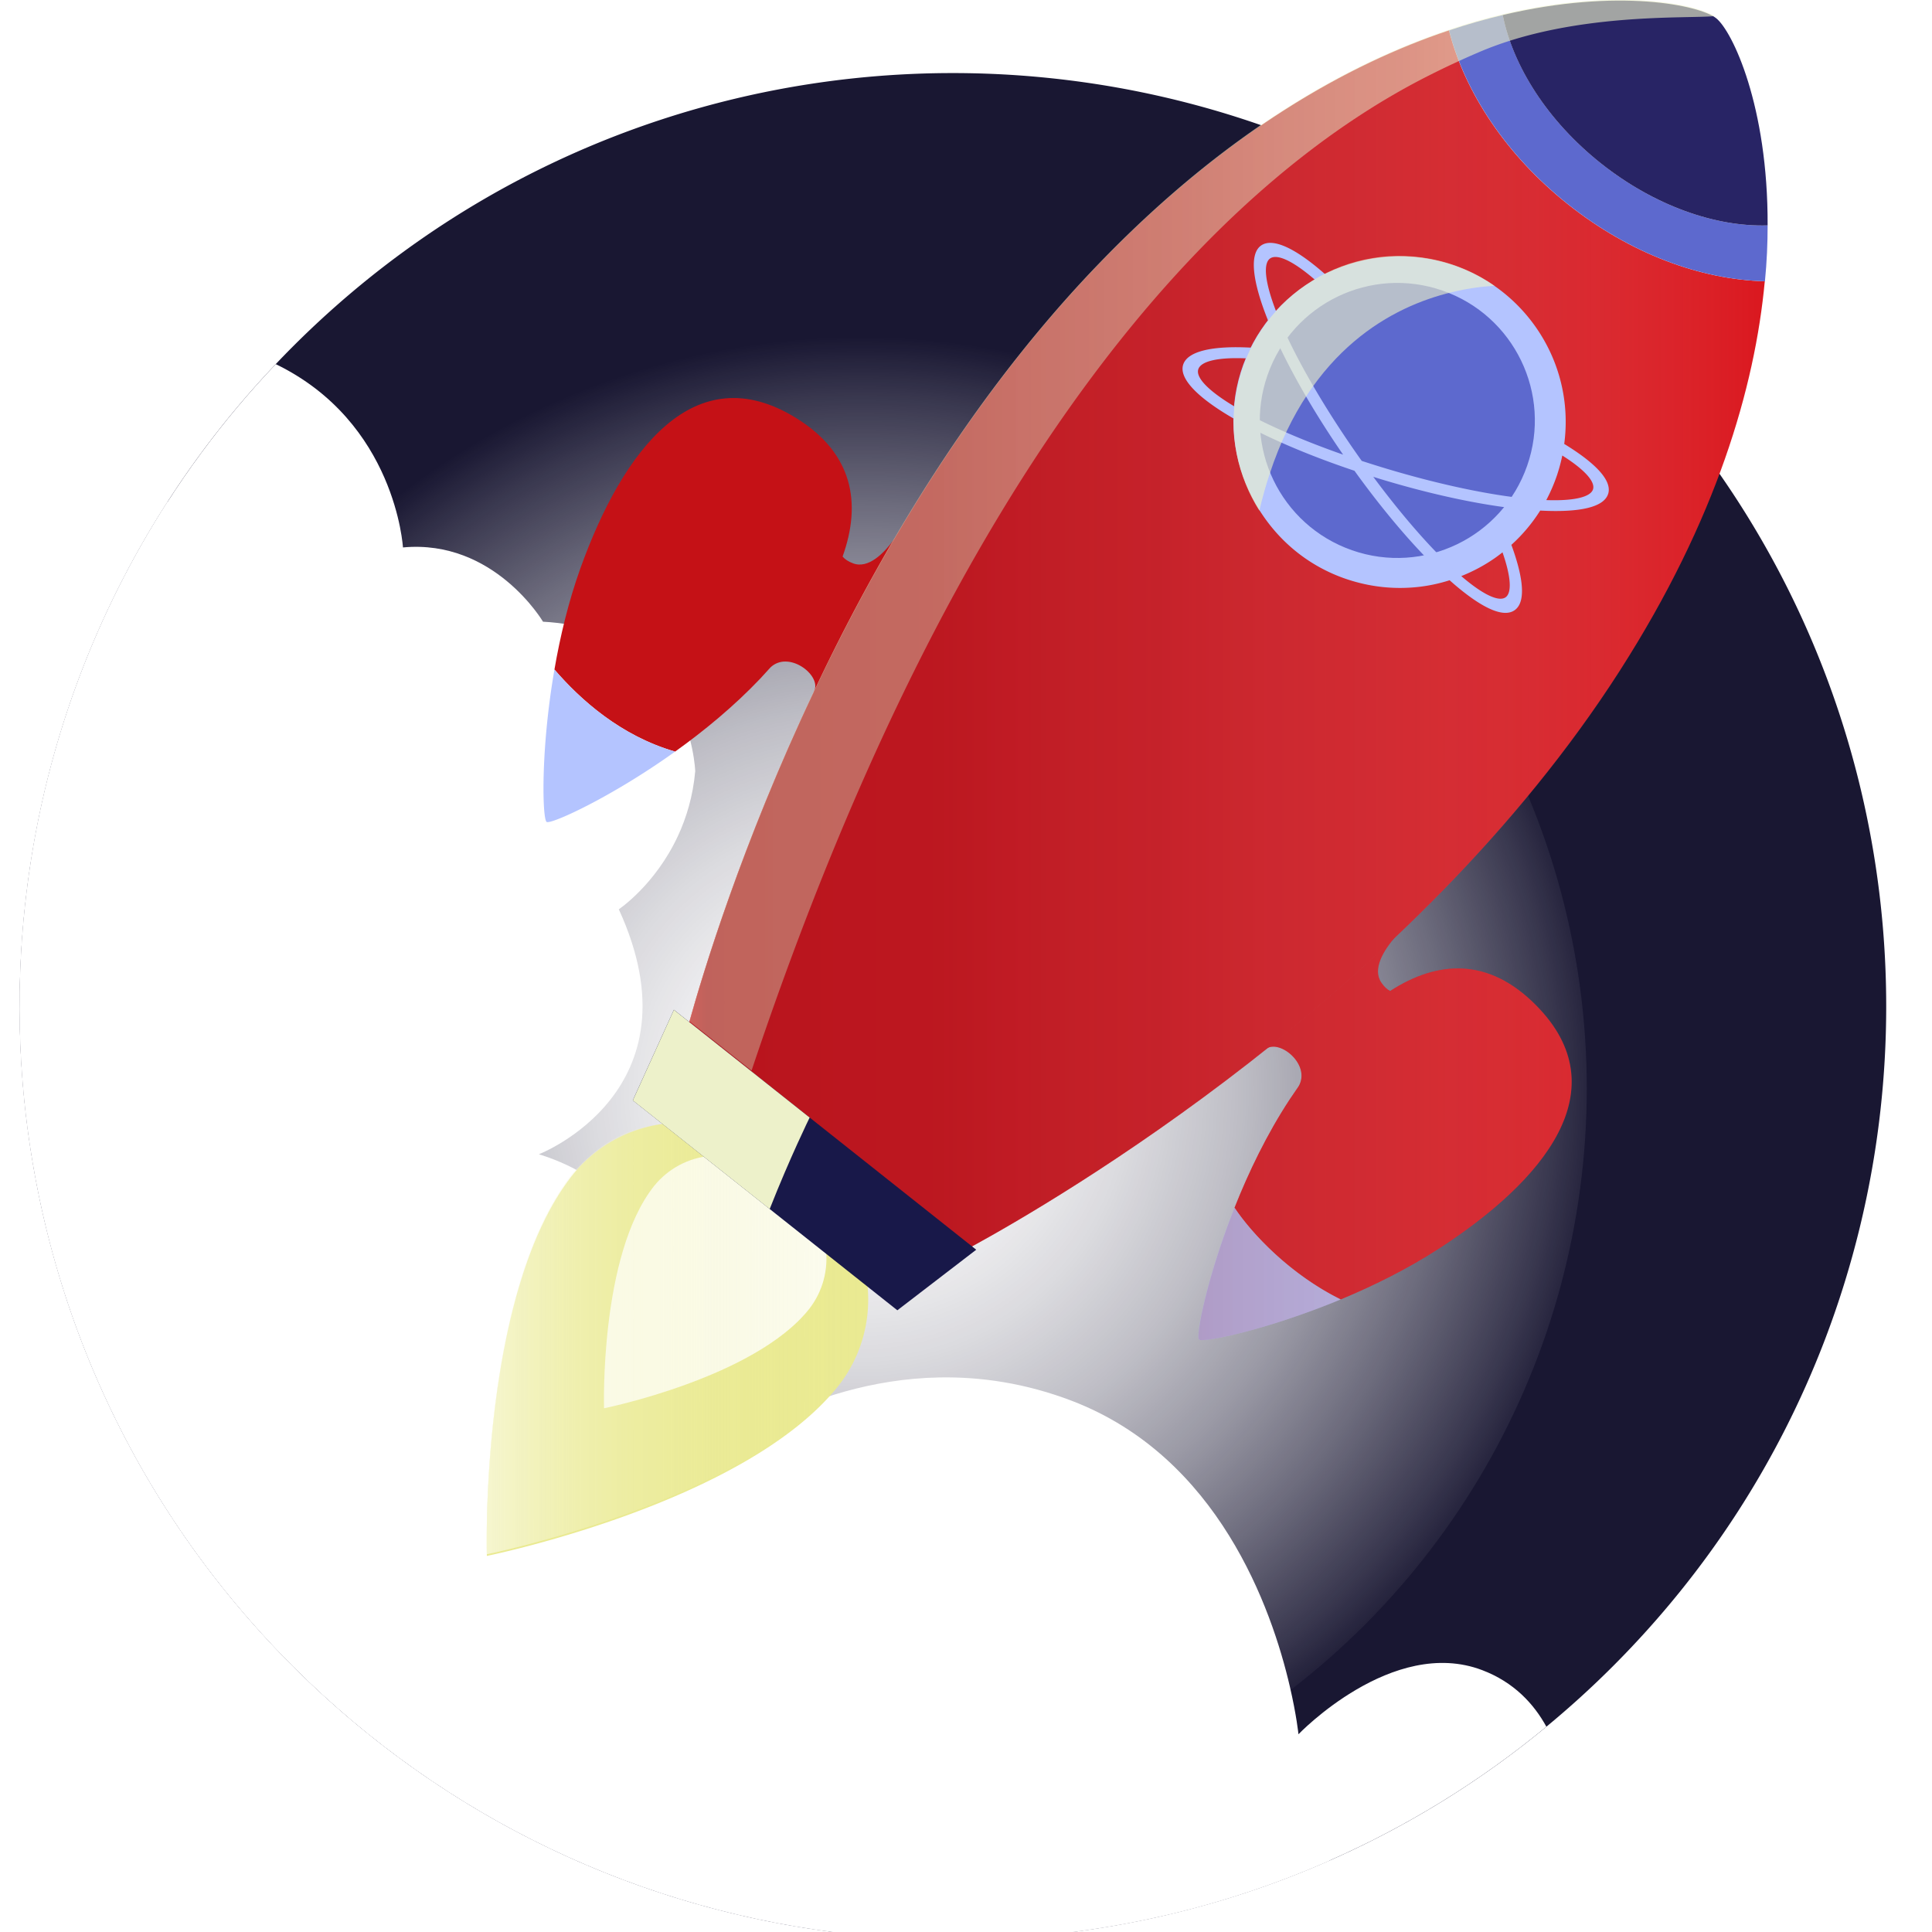 <svg xmlns="http://www.w3.org/2000/svg" xmlns:xlink="http://www.w3.org/1999/xlink" viewBox="0 0 48 48"><defs><radialGradient id="Dégradé_sans_nom_2" cx="-4356.5" cy="-412.4" r="570" gradientTransform="matrix(.35 0 0 .35 638.22 423.96)" gradientUnits="userSpaceOnUse"><stop offset="0" stop-color="#fff"/><stop offset=".11" stop-color="#fff" stop-opacity=".98"/><stop offset=".23" stop-color="#fff" stop-opacity=".93"/><stop offset=".36" stop-color="#fff" stop-opacity=".84"/><stop offset=".5" stop-color="#fff" stop-opacity=".72"/><stop offset=".64" stop-color="#fff" stop-opacity=".56"/><stop offset=".78" stop-color="#fff" stop-opacity=".36"/><stop offset=".92" stop-color="#fff" stop-opacity=".14"/><stop offset="1" stop-color="#fff" stop-opacity="0"/></radialGradient><radialGradient id="Dégradé_sans_nom_12" cx="10618" cy="5360.3" r="1.2" gradientTransform="rotate(225 4453.6 5068.8)" gradientUnits="userSpaceOnUse"><stop offset="0" stop-color="#fff"/><stop offset="1" stop-color="#fff" stop-opacity="0"/></radialGradient><radialGradient xlink:href="#D%C3%A9grad%C3%A9_sans_nom_12" id="Dégradé_sans_nom_12-2" cx="10583" cy="5407.8" r="1.2"/><radialGradient xlink:href="#D%C3%A9grad%C3%A9_sans_nom_12" id="Dégradé_sans_nom_12-3" cx="10576" cy="5445.7" r="1.2"/><radialGradient xlink:href="#D%C3%A9grad%C3%A9_sans_nom_12" id="Dégradé_sans_nom_12-4" cx="10505" cy="5477.9" r="1.2"/><radialGradient xlink:href="#D%C3%A9grad%C3%A9_sans_nom_12" id="Dégradé_sans_nom_12-5" cx="10515" cy="5492.6" r="1.2"/><radialGradient xlink:href="#D%C3%A9grad%C3%A9_sans_nom_12" id="Dégradé_sans_nom_12-6" cx="10638" cy="5497.7" r="1.2"/><radialGradient xlink:href="#D%C3%A9grad%C3%A9_sans_nom_12" id="Dégradé_sans_nom_12-7" cx="10636" cy="5528.5" r="1.2"/><radialGradient xlink:href="#D%C3%A9grad%C3%A9_sans_nom_12" id="Dégradé_sans_nom_12-8" cx="10685" cy="5510.3" r="1.2"/><radialGradient xlink:href="#D%C3%A9grad%C3%A9_sans_nom_12" id="Dégradé_sans_nom_12-9" cx="10687" cy="5526.4" r="1.2"/><radialGradient xlink:href="#D%C3%A9grad%C3%A9_sans_nom_12" id="Dégradé_sans_nom_12-10" cx="10747" cy="5551.6" r="1.2"/><radialGradient xlink:href="#D%C3%A9grad%C3%A9_sans_nom_12" id="Dégradé_sans_nom_12-11" cx="10764" cy="5354.8" r="1.2"/><radialGradient xlink:href="#D%C3%A9grad%C3%A9_sans_nom_12" id="Dégradé_sans_nom_12-12" cx="10787" cy="5497" r="1.2"/><radialGradient xlink:href="#D%C3%A9grad%C3%A9_sans_nom_12" id="Dégradé_sans_nom_12-13" cx="10700" cy="5506.5" r="2.4"/><radialGradient xlink:href="#D%C3%A9grad%C3%A9_sans_nom_12" id="Dégradé_sans_nom_12-14" cx="10675" cy="5523.5" r="2.4"/><radialGradient xlink:href="#D%C3%A9grad%C3%A9_sans_nom_12" id="Dégradé_sans_nom_12-15" cx="10782" cy="5440.8" r="2.4"/><radialGradient xlink:href="#D%C3%A9grad%C3%A9_sans_nom_12" id="Dégradé_sans_nom_12-16" cx="10778" cy="5494.6" r="2.4"/><radialGradient xlink:href="#D%C3%A9grad%C3%A9_sans_nom_12" id="Dégradé_sans_nom_12-17" cx="10753" cy="5543.9" r="2.4"/><radialGradient xlink:href="#D%C3%A9grad%C3%A9_sans_nom_12" id="Dégradé_sans_nom_12-18" cx="10767" cy="5561.5" r="2.4"/><radialGradient xlink:href="#D%C3%A9grad%C3%A9_sans_nom_12" id="Dégradé_sans_nom_12-19" cx="10571" cy="5436.8" r="2.4"/><radialGradient xlink:href="#D%C3%A9grad%C3%A9_sans_nom_12" id="Dégradé_sans_nom_12-20" cx="10625" cy="5481.6" r="2.4"/><radialGradient xlink:href="#D%C3%A9grad%C3%A9_sans_nom_12" id="Dégradé_sans_nom_12-21" cx="10622" cy="5501.4" r="2.4"/><radialGradient xlink:href="#D%C3%A9grad%C3%A9_sans_nom_12" id="Dégradé_sans_nom_12-22" cx="10577" cy="5400" r="2.4"/><radialGradient xlink:href="#D%C3%A9grad%C3%A9_sans_nom_12" id="Dégradé_sans_nom_12-23" cx="10880" cy="5469" r="1.2"/><radialGradient xlink:href="#D%C3%A9grad%C3%A9_sans_nom_12" id="Dégradé_sans_nom_12-24" cx="10873" cy="5506.9" r="1.2"/><radialGradient xlink:href="#D%C3%A9grad%C3%A9_sans_nom_12" id="Dégradé_sans_nom_12-25" cx="10801" cy="5539.1" r="1.2"/><radialGradient xlink:href="#D%C3%A9grad%C3%A9_sans_nom_12" id="Dégradé_sans_nom_12-26" cx="10811" cy="5553.9" r="1.2"/><radialGradient xlink:href="#D%C3%A9grad%C3%A9_sans_nom_12" id="Dégradé_sans_nom_12-27" cx="10665" cy="5353.8" r="1.2"/><radialGradient xlink:href="#D%C3%A9grad%C3%A9_sans_nom_12" id="Dégradé_sans_nom_12-28" cx="10660" cy="5374" r="1.2"/><radialGradient xlink:href="#D%C3%A9grad%C3%A9_sans_nom_12" id="Dégradé_sans_nom_12-29" cx="10681" cy="5363.5" r="1.2"/><radialGradient xlink:href="#D%C3%A9grad%C3%A9_sans_nom_12" id="Dégradé_sans_nom_12-30" cx="10673" cy="5425.9" r="1.2"/><radialGradient xlink:href="#D%C3%A9grad%C3%A9_sans_nom_12" id="Dégradé_sans_nom_12-31" cx="10725" cy="5493.8" r="1.2"/><radialGradient xlink:href="#D%C3%A9grad%C3%A9_sans_nom_12" id="Dégradé_sans_nom_12-32" cx="10747" cy="5491" r="1.2"/><radialGradient xlink:href="#D%C3%A9grad%C3%A9_sans_nom_12" id="Dégradé_sans_nom_12-33" cx="10742" cy="5507.8" r="1.2"/><radialGradient xlink:href="#D%C3%A9grad%C3%A9_sans_nom_12" id="Dégradé_sans_nom_12-34" cx="10867" cy="5498" r="2.4"/><radialGradient xlink:href="#D%C3%A9grad%C3%A9_sans_nom_12" id="Dégradé_sans_nom_12-35" cx="10684" cy="5437.4" r="2.4"/><radialGradient xlink:href="#D%C3%A9grad%C3%A9_sans_nom_12" id="Dégradé_sans_nom_12-36" cx="10679" cy="5351.2" r="2.4"/><radialGradient xlink:href="#D%C3%A9grad%C3%A9_sans_nom_12" id="Dégradé_sans_nom_12-37" cx="10754" cy="5498.6" r="2.4"/><radialGradient xlink:href="#D%C3%A9grad%C3%A9_sans_nom_12" id="Dégradé_sans_nom_12-38" cx="10873" cy="5461.2" r="2.4"/><radialGradient xlink:href="#D%C3%A9grad%C3%A9_sans_nom_12" id="Dégradé_sans_nom_12-39" cx="10883" cy="5535.6" r="1.2"/><radialGradient xlink:href="#D%C3%A9grad%C3%A9_sans_nom_12" id="Dégradé_sans_nom_12-40" cx="10845" cy="5525.8" r="1.2"/><radialGradient xlink:href="#D%C3%A9grad%C3%A9_sans_nom_12" id="Dégradé_sans_nom_12-41" cx="10819" cy="5451.8" r="1.2"/><radialGradient xlink:href="#D%C3%A9grad%C3%A9_sans_nom_12" id="Dégradé_sans_nom_12-42" cx="10804" cy="5460.6" r="1.2"/><radialGradient xlink:href="#D%C3%A9grad%C3%A9_sans_nom_12" id="Dégradé_sans_nom_12-43" cx="10789" cy="5582.6" r="1.2"/><radialGradient xlink:href="#D%C3%A9grad%C3%A9_sans_nom_12" id="Dégradé_sans_nom_12-44" cx="10758" cy="5578.1" r="1.2"/><radialGradient xlink:href="#D%C3%A9grad%C3%A9_sans_nom_12" id="Dégradé_sans_nom_12-45" cx="10773" cy="5628.4" r="1.2"/><radialGradient xlink:href="#D%C3%A9grad%C3%A9_sans_nom_12" id="Dégradé_sans_nom_12-46" cx="10756" cy="5629.3" r="1.2"/><radialGradient xlink:href="#D%C3%A9grad%C3%A9_sans_nom_12" id="Dégradé_sans_nom_12-47" cx="10726" cy="5687.3" r="1.2"/><radialGradient xlink:href="#D%C3%A9grad%C3%A9_sans_nom_12" id="Dégradé_sans_nom_12-48" cx="10778" cy="5731.4" r="1.2"/><radialGradient xlink:href="#D%C3%A9grad%C3%A9_sans_nom_12" id="Dégradé_sans_nom_12-49" cx="10775" cy="5644.1" r="2.4"/><radialGradient xlink:href="#D%C3%A9grad%C3%A9_sans_nom_12" id="Dégradé_sans_nom_12-50" cx="10760" cy="5617.9" r="2.4"/><radialGradient xlink:href="#D%C3%A9grad%C3%A9_sans_nom_12" id="Dégradé_sans_nom_12-51" cx="10734" cy="5694.3" r="2.4"/><radialGradient xlink:href="#D%C3%A9grad%C3%A9_sans_nom_12" id="Dégradé_sans_nom_12-52" cx="10715" cy="5706.5" r="2.4"/><radialGradient xlink:href="#D%C3%A9grad%C3%A9_sans_nom_12" id="Dégradé_sans_nom_12-53" cx="10855" cy="5521.3" r="2.4"/><radialGradient xlink:href="#D%C3%A9grad%C3%A9_sans_nom_12" id="Dégradé_sans_nom_12-54" cx="10806" cy="5570.9" r="2.4"/><radialGradient xlink:href="#D%C3%A9grad%C3%A9_sans_nom_12" id="Dégradé_sans_nom_12-55" cx="10786" cy="5566.5" r="2.4"/><radialGradient xlink:href="#D%C3%A9grad%C3%A9_sans_nom_12" id="Dégradé_sans_nom_12-56" cx="10891" cy="5529.8" r="2.4"/><radialGradient xlink:href="#D%C3%A9grad%C3%A9_sans_nom_12" id="Dégradé_sans_nom_12-57" cx="10490" cy="5559" r="1.2"/><radialGradient xlink:href="#D%C3%A9grad%C3%A9_sans_nom_12" id="Dégradé_sans_nom_12-58" cx="10585" cy="5661.8" r="1.2"/><radialGradient xlink:href="#D%C3%A9grad%C3%A9_sans_nom_12" id="Dégradé_sans_nom_12-59" cx="10551" cy="5661.4" r="1.2"/><radialGradient xlink:href="#D%C3%A9grad%C3%A9_sans_nom_12" id="Dégradé_sans_nom_12-60" cx="10527" cy="5513.1" r="1.2"/><radialGradient xlink:href="#D%C3%A9grad%C3%A9_sans_nom_12" id="Dégradé_sans_nom_12-61" cx="10536" cy="5475.5" r="1.2"/><radialGradient xlink:href="#D%C3%A9grad%C3%A9_sans_nom_12" id="Dégradé_sans_nom_12-62" cx="10609" cy="5446.5" r="1.2"/><radialGradient xlink:href="#D%C3%A9grad%C3%A9_sans_nom_12" id="Dégradé_sans_nom_12-63" cx="10599" cy="5431.4" r="1.2"/><radialGradient xlink:href="#D%C3%A9grad%C3%A9_sans_nom_12" id="Dégradé_sans_nom_12-64" cx="10477" cy="5420.9" r="1.2"/><radialGradient xlink:href="#D%C3%A9grad%C3%A9_sans_nom_12" id="Dégradé_sans_nom_12-65" cx="10516" cy="5724" r="1.2"/><radialGradient xlink:href="#D%C3%A9grad%C3%A9_sans_nom_12" id="Dégradé_sans_nom_12-66" cx="10519" cy="5703.8" r="1.2"/><radialGradient xlink:href="#D%C3%A9grad%C3%A9_sans_nom_12" id="Dégradé_sans_nom_12-67" cx="10736" cy="5637.7" r="1.2"/><radialGradient xlink:href="#D%C3%A9grad%C3%A9_sans_nom_12" id="Dégradé_sans_nom_12-68" cx="10742" cy="5617.6" r="1.2"/><radialGradient xlink:href="#D%C3%A9grad%C3%A9_sans_nom_12" id="Dégradé_sans_nom_12-69" cx="10721" cy="5627.2" r="1.2"/><radialGradient xlink:href="#D%C3%A9grad%C3%A9_sans_nom_12" id="Dégradé_sans_nom_12-70" cx="10732" cy="5565.3" r="1.2"/><radialGradient xlink:href="#D%C3%A9grad%C3%A9_sans_nom_12" id="Dégradé_sans_nom_12-71" cx="10682" cy="5495.1" r="1.2"/><radialGradient xlink:href="#D%C3%A9grad%C3%A9_sans_nom_12" id="Dégradé_sans_nom_12-72" cx="10661" cy="5497" r="1.2"/><radialGradient xlink:href="#D%C3%A9grad%C3%A9_sans_nom_12" id="Dégradé_sans_nom_12-73" cx="10666" cy="5480.4" r="1.2"/><radialGradient xlink:href="#D%C3%A9grad%C3%A9_sans_nom_12" id="Dégradé_sans_nom_12-74" cx="10595" cy="5681.2" r="1.2"/><radialGradient xlink:href="#D%C3%A9grad%C3%A9_sans_nom_12" id="Dégradé_sans_nom_12-75" cx="10449" cy="5612.7" r="2.4"/><radialGradient xlink:href="#D%C3%A9grad%C3%A9_sans_nom_12" id="Dégradé_sans_nom_12-76" cx="10540" cy="5484.6" r="2.4"/><radialGradient xlink:href="#D%C3%A9grad%C3%A9_sans_nom_12" id="Dégradé_sans_nom_12-77" cx="10489" cy="5437.6" r="2.4"/><radialGradient xlink:href="#D%C3%A9grad%C3%A9_sans_nom_12" id="Dégradé_sans_nom_12-78" cx="10493" cy="5417.9" r="2.4"/><radialGradient xlink:href="#D%C3%A9grad%C3%A9_sans_nom_12" id="Dégradé_sans_nom_12-79" cx="10721" cy="5553.3" r="2.4"/><radialGradient xlink:href="#D%C3%A9grad%C3%A9_sans_nom_12" id="Dégradé_sans_nom_12-80" cx="10722" cy="5639.6" r="2.4"/><radialGradient xlink:href="#D%C3%A9grad%C3%A9_sans_nom_12" id="Dégradé_sans_nom_12-81" cx="10595" cy="5672.6" r="2.4"/><radialGradient xlink:href="#D%C3%A9grad%C3%A9_sans_nom_12" id="Dégradé_sans_nom_12-82" cx="10531" cy="5712.3" r="2.4"/><radialGradient xlink:href="#D%C3%A9grad%C3%A9_sans_nom_12" id="Dégradé_sans_nom_12-83" cx="10654" cy="5489.1" r="2.4"/><radialGradient xlink:href="#D%C3%A9grad%C3%A9_sans_nom_12" id="Dégradé_sans_nom_12-84" cx="10473" cy="5682" r="2.4"/><radialGradient xlink:href="#D%C3%A9grad%C3%A9_sans_nom_12" id="Dégradé_sans_nom_12-85" cx="10485" cy="5607.6" r="2.4"/><radialGradient xlink:href="#D%C3%A9grad%C3%A9_sans_nom_12" id="Dégradé_sans_nom_12-86" cx="10533" cy="5521.2" r="2.4"/><radialGradient xlink:href="#D%C3%A9grad%C3%A9_sans_nom_12" id="Dégradé_sans_nom_12-87" cx="-13.1" cy="9145" r="1.2" gradientTransform="rotate(90 4569.9 4895.7)"/><radialGradient xlink:href="#D%C3%A9grad%C3%A9_sans_nom_12" id="Dégradé_sans_nom_12-88" cx="-19.95" cy="9183" r="1.2" gradientTransform="rotate(90 4569.9 4895.7)"/><radialGradient xlink:href="#D%C3%A9grad%C3%A9_sans_nom_12" id="Dégradé_sans_nom_12-89" cx="-91.62" cy="9215.1" r="1.2" gradientTransform="rotate(90 4569.9 4895.7)"/><radialGradient xlink:href="#D%C3%A9grad%C3%A9_sans_nom_12" id="Dégradé_sans_nom_12-90" cx="-81.61" cy="9229.9" r="1.2" gradientTransform="rotate(90 4569.9 4895.7)"/><radialGradient xlink:href="#D%C3%A9grad%C3%A9_sans_nom_12" id="Dégradé_sans_nom_12-91" cx="-227.71" cy="9029.8" r="1.2" gradientTransform="rotate(90 4569.9 4895.7)"/><radialGradient xlink:href="#D%C3%A9grad%C3%A9_sans_nom_12" id="Dégradé_sans_nom_12-92" cx="-232.61" cy="9050.1" r="1.2" gradientTransform="rotate(90 4569.9 4895.7)"/><radialGradient xlink:href="#D%C3%A9grad%C3%A9_sans_nom_12" id="Dégradé_sans_nom_12-93" cx="-211.6" cy="9039.6" r="1.2" gradientTransform="rotate(90 4569.9 4895.7)"/><radialGradient xlink:href="#D%C3%A9grad%C3%A9_sans_nom_12" id="Dégradé_sans_nom_12-94" cx="-220.01" cy="9101.9" r="1.2" gradientTransform="rotate(90 4569.9 4895.7)"/><radialGradient xlink:href="#D%C3%A9grad%C3%A9_sans_nom_12" id="Dégradé_sans_nom_12-95" cx="-167.49" cy="9169.8" r="1.2" gradientTransform="rotate(90 4569.9 4895.7)"/><radialGradient xlink:href="#D%C3%A9grad%C3%A9_sans_nom_12" id="Dégradé_sans_nom_12-96" cx="-145.78" cy="9167" r="1.2" gradientTransform="rotate(90 4569.9 4895.7)"/><radialGradient xlink:href="#D%C3%A9grad%C3%A9_sans_nom_12" id="Dégradé_sans_nom_12-97" cx="-150.68" cy="9183.8" r="1.2" gradientTransform="rotate(90 4569.9 4895.7)"/><radialGradient xlink:href="#D%C3%A9grad%C3%A9_sans_nom_12" id="Dégradé_sans_nom_12-98" cx="-25.14" cy="9174.1" r="2.4" gradientTransform="rotate(90 4569.9 4895.7)"/><radialGradient xlink:href="#D%C3%A9grad%C3%A9_sans_nom_12" id="Dégradé_sans_nom_12-99" cx="-208.23" cy="9113.4" r="2.4" gradientTransform="rotate(90 4569.9 4895.7)"/><radialGradient xlink:href="#D%C3%A9grad%C3%A9_sans_nom_12" id="Dégradé_sans_nom_12-100" cx="-213.34" cy="9027.3" r="2.4" gradientTransform="rotate(90 4569.9 4895.7)"/><radialGradient xlink:href="#D%C3%A9grad%C3%A9_sans_nom_12" id="Dégradé_sans_nom_12-101" cx="-138.51" cy="9174.6" r="2.4" gradientTransform="rotate(90 4569.9 4895.7)"/><radialGradient xlink:href="#D%C3%A9grad%C3%A9_sans_nom_12" id="Dégradé_sans_nom_12-102" cx="-19.48" cy="9137.2" r="2.4" gradientTransform="rotate(90 4569.9 4895.7)"/><radialGradient xlink:href="#D%C3%A9grad%C3%A9_sans_nom_12" id="radialGradient752" cx="10618" cy="5360.3" r="1.2" gradientTransform="rotate(225 4453.6 5068.8)" gradientUnits="userSpaceOnUse"/><linearGradient id="Dégradé_sans_nom_17" x1="343.3" x2="628.93" y1="233.41" y2="233.41" gradientUnits="userSpaceOnUse"><stop offset="0" stop-color="#bd1622" stop-opacity=".7"/><stop offset="0" stop-color="#b71622" stop-opacity=".7"/><stop offset=".01" stop-color="#a61622" stop-opacity=".7"/><stop offset=".02" stop-color="#8d1622" stop-opacity=".7"/><stop offset=".23" stop-color="#92212c" stop-opacity=".67"/><stop offset=".44" stop-color="#a2424c" stop-opacity=".57"/><stop offset=".66" stop-color="#be7a81" stop-opacity=".42"/><stop offset=".88" stop-color="#e4c8cb" stop-opacity=".2"/><stop offset="1" stop-color="#fff" stop-opacity=".05"/></linearGradient><linearGradient id="Dégradé_sans_nom_95" x1="291.1" x2="391.78" y1="406.25" y2="406.25" gradientTransform="translate(-1276.5 -61.166)" gradientUnits="userSpaceOnUse"><stop offset="0" stop-color="#fff" stop-opacity=".9"/><stop offset=".18" stop-color="#f9f9e4" stop-opacity=".68"/><stop offset=".39" stop-color="#f4f4c7" stop-opacity=".44"/><stop offset=".59" stop-color="#efefb0" stop-opacity=".25"/><stop offset=".77" stop-color="#ecec9f" stop-opacity=".11"/><stop offset=".91" stop-color="#eaea95" stop-opacity=".03"/><stop offset="1" stop-color="#eaea92" stop-opacity="0"/></linearGradient><style>.cls-15{opacity:.5}.cls-18{fill:#edf1ca}.cls-18,.cls-20{mix-blend-mode:overlay}.cls-18{opacity:.62}.cls-20{fill:#fff}.cls-80{fill:#d91118}.cls-101{fill:#b4c4ff}.cls-102{fill:#5d69ce}</style></defs><g transform="translate(104.72 .835) scale(.094)"><path d="M-617.02 284.47a246.513 246.513 0 0 1-14.88 61.23c-12.02 31.28-30.64 60.61-55.86 85.83a247.49 247.49 0 0 1-17.56 15.96c-17.74 14.66-37.04 26.45-57.3 35.37-14.03 6.19-28.52 11-43.26 14.44-54.16 12.64-111.74 6.78-162.7-17.58-24.6-11.76-47.65-27.82-68.02-48.19-29.71-29.72-50.26-65.11-61.64-102.7-1.28-4.2-2.44-8.43-3.48-12.68-1.46-5.96-2.7-11.97-3.71-18-3.99-23.7-4.49-47.87-1.52-71.69.35-2.84.75-5.67 1.2-8.49 5.28-33.01 17.27-65.14 35.99-94.21 2.81-4.39 5.79-8.7 8.91-12.93 6-8.13 12.56-15.97 19.69-23.47 1.49-1.58 3.01-3.14 4.55-4.68 41.19-41.19 93.33-64.77 147.06-70.74 17.34-1.92 34.85-2.01 52.2-.26 54.62 5.49 107.75 29.16 149.59 71 55.14 55.13 78.72 129.88 70.74 201.79z" style="isolation:isolate;fill:#191732"/><circle cx="-895.29" cy="278.79" r="200.64" fill="url(#D%C3%A9grad%C3%A9_sans_nom_2)" style="isolation:isolate;fill:url(#Dégradé_sans_nom_2);mix-blend-mode:overlay"/><path d="M-705.32 447.49c-17.74 14.66-37.04 26.45-57.3 35.37-14.03 6.19-28.52 11-43.26 14.44-54.16 12.64-111.74 6.78-162.7-17.58-24.6-11.76-47.65-27.82-68.02-48.19-29.71-29.72-50.26-65.11-61.64-102.7-1.28-4.2-2.44-8.43-3.48-12.68-1.46-5.96-2.7-11.97-3.71-18-3.99-23.7-4.49-47.87-1.52-71.69.35-2.84.75-5.67 1.2-8.49 5.28-33.01 17.27-65.14 35.99-94.21 2.81-4.39 5.79-8.7 8.91-12.93 6-8.13 12.56-15.97 19.69-23.47 31.74 15.39 33.62 48.45 33.62 48.45 24.12-2.25 37.02 19.63 37.02 19.63h.02c38.95 2.06 40.21 39.5 40.21 39.5-.59 6.62-2.34 12.33-4.57 17.13-6.04 12.99-15.63 19.38-15.63 19.38 22.06 48.07-21.12 64.74-21.12 64.74 43.9 13.7 26.77 59.53 26.77 59.53 19.21 10.17 16.95 21.47 16.95 21.47s26.03-21.36 62.18-22.01c10.89-.19 22.69 1.49 34.98 6.19 38.72 14.83 52.81 54.89 57.6 75.5 1.78 7.65 2.28 12.62 2.28 12.62s24.85-25.98 48.58-16.94c8.36 3.18 13.63 8.89 16.95 14.95z" class="cls-20" style="isolation:isolate"/><path d="M-762.62 482.86c-14.03 6.19-28.52 11-43.26 14.44-54.16 12.64-111.74 6.78-162.7-17.58-24.6-11.76-47.65-27.82-68.02-48.19-29.71-29.72-50.26-65.11-61.64-102.7-1.28-4.2-2.44-8.43-3.48-12.68-1.46-5.96-2.7-11.97-3.71-18-3.99-23.7-4.49-47.87-1.52-71.69.35-2.84.75-5.67 1.2-8.49 5.28-33.01 17.27-65.14 35.99-94.21 3.54 6.86 6.57 14.81 8.84 24 48.9 2.91 32.32 41.87 32.32 41.87h.02c.68-.38 23.34-12.65 37.88 14.31 13.9 43.1-17.37 64.07-17.37 64.07 30.11 39.61-6.95 59.42-6.95 59.42 46.33 30.29 12.74 68.74 12.74 68.74 19.69 10.48 17.37 22.14 17.37 22.14s45.17-37.28 99.6-16.31 61.38 90.87 61.38 90.87 25.48-26.8 49.79-17.47c4.74 1.82 8.52 4.43 11.52 7.47z" class="cls-20" style="isolation:isolate"/><g style="isolation:isolate" transform="translate(-1276.5 -61.166)"><path fill="url(#radialGradient752)" d="M301.73 502.78c-1.11-1.11-2.84.61-1.72 1.72s2.84-.61 1.72-1.72z" style="fill:url(#Dégradé_sans_nom_12)"/><path fill="url(#D%C3%A9grad%C3%A9_sans_nom_12-2)" d="M359.86 493.84c-1.11-1.11-2.84.61-1.72 1.72 1.11 1.11 2.84-.61 1.72-1.72z" style="fill:url(#Dégradé_sans_nom_12-2)"/><path fill="url(#D%C3%A9grad%C3%A9_sans_nom_12-3)" d="M391.54 471.85c-1.11-1.11-2.84.61-1.72 1.72s2.84-.61 1.72-1.72z" style="fill:url(#Dégradé_sans_nom_12-3)"/><path fill="url(#D%C3%A9grad%C3%A9_sans_nom_12-4)" d="M464.96 499.8c-1.11-1.11-2.84.61-1.72 1.72s2.84-.61 1.72-1.72z" style="fill:url(#Dégradé_sans_nom_12-4)"/><path fill="url(#D%C3%A9grad%C3%A9_sans_nom_12-5)" d="M468.31 482.28c-1.11-1.11-2.84.61-1.72 1.72s2.84-.61 1.72-1.72z" style="fill:url(#Dégradé_sans_nom_12-5)"/><path fill="url(#D%C3%A9grad%C3%A9_sans_nom_12-6)" d="M385.07 391.86c-1.11-1.11-2.84.61-1.72 1.72 1.11 1.11 2.84-.61 1.72-1.72z" style="fill:url(#Dégradé_sans_nom_12-6)"/><path fill="url(#D%C3%A9grad%C3%A9_sans_nom_12-7)" d="M408.34 371.56c-1.11-1.11-2.84.61-1.72 1.72s2.84-.61 1.72-1.72z" style="fill:url(#Dégradé_sans_nom_12-7)"/><path fill="url(#D%C3%A9grad%C3%A9_sans_nom_12-8)" d="M360.81 349.77c-1.11-1.11-2.84.61-1.72 1.72s2.84-.61 1.72-1.72z" style="fill:url(#Dégradé_sans_nom_12-8)"/><path fill="url(#D%C3%A9grad%C3%A9_sans_nom_12-9)" d="M370.71 336.9c-1.11-1.11-2.84.61-1.72 1.72s2.84-.61 1.72-1.72z" style="fill:url(#Dégradé_sans_nom_12-9)"/><path fill="url(#D%C3%A9grad%C3%A9_sans_nom_12-10)" d="M345.95 276.49c-1.11-1.11-2.84.61-1.72 1.72s2.84-.61 1.72-1.72z" style="fill:url(#Dégradé_sans_nom_12-10)"/><path fill="url(#D%C3%A9grad%C3%A9_sans_nom_12-11)" d="M194.43 403.25c-1.11-1.11-2.84.61-1.72 1.72s2.84-.61 1.72-1.72z" style="fill:url(#Dégradé_sans_nom_12-11)"/><path fill="url(#D%C3%A9grad%C3%A9_sans_nom_12-12)" d="M279.1 286.89c-1.11-1.11-2.84.61-1.72 1.72 1.11 1.11 2.84-.61 1.72-1.72z" style="fill:url(#Dégradé_sans_nom_12-12)"/><g class="cls-15"><path fill="url(#D%C3%A9grad%C3%A9_sans_nom_12-13)" d="M348.09 340.68c-2.22-2.22-5.67 1.23-3.45 3.45s5.67-1.23 3.45-3.45z" style="fill:url(#Dégradé_sans_nom_12-13)"/><path fill="url(#D%C3%A9grad%C3%A9_sans_nom_12-14)" d="M377.75 346.29c-2.22-2.22-5.67 1.23-3.45 3.45s5.67-1.23 3.45-3.45z" style="fill:url(#Dégradé_sans_nom_12-14)"/><path fill="url(#D%C3%A9grad%C3%A9_sans_nom_12-15)" d="M243.88 329.46c-2.22-2.22-5.67 1.23-3.45 3.45s5.67-1.23 3.45-3.45z" style="fill:url(#Dégradé_sans_nom_12-15)"/><path fill="url(#D%C3%A9grad%C3%A9_sans_nom_12-16)" d="M284.76 294.18c-2.22-2.22-5.67 1.23-3.45 3.45s5.67-1.23 3.45-3.45z" style="fill:url(#Dégradé_sans_nom_12-16)"/><path fill="url(#D%C3%A9grad%C3%A9_sans_nom_12-17)" d="M336.87 276.55c-2.22-2.22-5.67 1.23-3.45 3.45s5.67-1.23 3.45-3.45z" style="fill:url(#Dégradé_sans_nom_12-17)"/><path fill="url(#D%C3%A9grad%C3%A9_sans_nom_12-18)" d="M339.67 254.5c-2.22-2.22-5.67 1.23-3.45 3.45s5.67-1.23 3.45-3.45z" style="fill:url(#Dégradé_sans_nom_12-18)"/><path fill="url(#D%C3%A9grad%C3%A9_sans_nom_12-19)" d="M389.77 480.96c-2.22-2.22-5.67 1.23-3.45 3.45s5.67-1.23 3.45-3.45z" style="fill:url(#Dégradé_sans_nom_12-19)"/><path fill="url(#D%C3%A9grad%C3%A9_sans_nom_12-20)" d="M383.76 411.62c-2.22-2.22-5.67 1.23-3.45 3.45s5.67-1.23 3.45-3.45z" style="fill:url(#Dégradé_sans_nom_12-20)"/><path fill="url(#D%C3%A9grad%C3%A9_sans_nom_12-21)" d="M399.8 399.6c-2.22-2.22-5.67 1.23-3.45 3.45s5.67-1.23 3.45-3.45z" style="fill:url(#Dégradé_sans_nom_12-21)"/><path fill="url(#D%C3%A9grad%C3%A9_sans_nom_12-22)" d="M359.71 503.01c-2.22-2.22-5.67 1.23-3.45 3.45s5.67-1.23 3.45-3.45z" style="fill:url(#Dégradé_sans_nom_12-22)"/></g><path fill="url(#D%C3%A9grad%C3%A9_sans_nom_12-23)" d="M193.71 241.09c-1.11-1.11-2.84.61-1.72 1.72 1.11 1.11 2.84-.61 1.72-1.72z" style="fill:url(#Dégradé_sans_nom_12-23)"/><path fill="url(#D%C3%A9grad%C3%A9_sans_nom_12-24)" d="M225.39 219.11c-1.11-1.11-2.84.61-1.72 1.72s2.84-.61 1.72-1.72z" style="fill:url(#Dégradé_sans_nom_12-24)"/><path fill="url(#D%C3%A9grad%C3%A9_sans_nom_12-25)" d="M298.81 247.06c-1.11-1.11-2.84.61-1.72 1.72s2.84-.61 1.72-1.72z" style="fill:url(#Dégradé_sans_nom_12-25)"/><path fill="url(#D%C3%A9grad%C3%A9_sans_nom_12-26)" d="M302.16 229.54c-1.11-1.11-2.84.61-1.72 1.72 1.11 1.11 2.84-.61 1.72-1.72z" style="fill:url(#Dégradé_sans_nom_12-26)"/><path fill="url(#D%C3%A9grad%C3%A9_sans_nom_12-27)" d="M263.98 474.34c-1.11-1.11-2.84.61-1.72 1.72s2.84-.61 1.72-1.72z" style="fill:url(#Dégradé_sans_nom_12-27)"/><path fill="url(#D%C3%A9grad%C3%A9_sans_nom_12-28)" d="M281.8 463.45c-1.11-1.11-2.84.61-1.72 1.72s2.84-.61 1.72-1.72z" style="fill:url(#Dégradé_sans_nom_12-28)"/><path fill="url(#D%C3%A9grad%C3%A9_sans_nom_12-29)" d="M259.52 456.02c-1.11-1.11-2.84.61-1.72 1.72 1.11 1.11 2.84-.61 1.72-1.72z" style="fill:url(#Dégradé_sans_nom_12-29)"/><path fill="url(#D%C3%A9grad%C3%A9_sans_nom_12-30)" d="M309.53 417.89c-1.11-1.11-2.84.61-1.72 1.72s2.84-.61 1.72-1.72z" style="fill:url(#Dégradé_sans_nom_12-30)"/><path fill="url(#D%C3%A9grad%C3%A9_sans_nom_12-31)" d="M320.42 332.73c-1.11-1.11-2.84.61-1.72 1.72s2.84-.61 1.72-1.72z" style="fill:url(#Dégradé_sans_nom_12-31)"/><path fill="url(#D%C3%A9grad%C3%A9_sans_nom_12-32)" d="M303.09 319.36c-1.11-1.11-2.84.61-1.72 1.72 1.11 1.11 2.84-.61 1.72-1.72z" style="fill:url(#Dégradé_sans_nom_12-32)"/><path fill="url(#D%C3%A9grad%C3%A9_sans_nom_12-33)" d="M318.44 310.94c-1.11-1.11-2.84.61-1.72 1.72s2.84-.61 1.72-1.72z" style="fill:url(#Dégradé_sans_nom_12-33)"/><g class="cls-15"><path fill="url(#D%C3%A9grad%C3%A9_sans_nom_12-34)" d="M223.62 228.22c-2.22-2.22-5.67 1.23-3.45 3.45s5.67-1.23 3.45-3.45z" style="fill:url(#Dégradé_sans_nom_12-34)"/><path fill="url(#D%C3%A9grad%C3%A9_sans_nom_12-35)" d="M310.2 400.57c-2.22-2.22-5.67 1.23-3.45 3.45s5.67-1.23 3.45-3.45z" style="fill:url(#Dégradé_sans_nom_12-35)"/><path fill="url(#D%C3%A9grad%C3%A9_sans_nom_12-36)" d="M252.88 465.1c-2.22-2.22-5.67 1.23-3.45 3.45s5.67-1.23 3.45-3.45z" style="fill:url(#Dégradé_sans_nom_12-36)"/><path fill="url(#D%C3%A9grad%C3%A9_sans_nom_12-37)" d="M304.19 307.98c-2.22-2.22-5.67 1.23-3.45 3.45s5.67-1.23 3.45-3.45z" style="fill:url(#Dégradé_sans_nom_12-37)"/><path fill="url(#D%C3%A9grad%C3%A9_sans_nom_12-38)" d="M193.56 250.27c-2.22-2.22-5.67 1.23-3.45 3.45s5.67-1.23 3.45-3.45z" style="fill:url(#Dégradé_sans_nom_12-38)"/></g><path fill="url(#D%C3%A9grad%C3%A9_sans_nom_12-39)" d="M238.47 193.55c1.19-1.02-.39-2.87-1.58-1.85s.39 2.87 1.58 1.85z" style="fill:url(#Dégradé_sans_nom_12-39)"/><path fill="url(#D%C3%A9grad%C3%A9_sans_nom_12-40)" d="M257.91 226.85c1.19-1.02-.39-2.87-1.58-1.85s.39 2.87 1.58 1.85z" style="fill:url(#Dégradé_sans_nom_12-40)"/><path fill="url(#D%C3%A9grad%C3%A9_sans_nom_12-41)" d="M224.29 297.85c1.19-1.02-.39-2.87-1.58-1.85s.39 2.87 1.58 1.85z" style="fill:url(#Dégradé_sans_nom_12-41)"/><path fill="url(#D%C3%A9grad%C3%A9_sans_nom_12-42)" d="M241.49 302.57c1.19-1.02-.39-2.87-1.58-1.85s.39 2.87 1.58 1.85z" style="fill:url(#Dégradé_sans_nom_12-42)"/><path fill="url(#D%C3%A9grad%C3%A9_sans_nom_12-43)" d="M338.16 226.67c1.19-1.02-.39-2.87-1.58-1.85s.39 2.87 1.58 1.85z" style="fill:url(#Dégradé_sans_nom_12-43)"/><path fill="url(#D%C3%A9grad%C3%A9_sans_nom_12-44)" d="M356.58 251.46c1.19-1.02-.39-2.87-1.58-1.85s.39 2.87 1.58 1.85z" style="fill:url(#Dégradé_sans_nom_12-44)"/><path fill="url(#D%C3%A9grad%C3%A9_sans_nom_12-45)" d="M382.02 205.78c1.19-1.02-.39-2.87-1.58-1.85s.39 2.87 1.58 1.85z" style="fill:url(#Dégradé_sans_nom_12-45)"/><path fill="url(#D%C3%A9grad%C3%A9_sans_nom_12-46)" d="M394.08 216.66c1.19-1.02-.39-2.87-1.58-1.85s.39 2.87 1.58 1.85z" style="fill:url(#Dégradé_sans_nom_12-46)"/><path fill="url(#D%C3%A9grad%C3%A9_sans_nom_12-47)" d="M456.24 196.71c1.19-1.02-.39-2.87-1.58-1.85s.39 2.87 1.58 1.85z" style="fill:url(#Dégradé_sans_nom_12-47)"/><path fill="url(#D%C3%A9grad%C3%A9_sans_nom_12-48)" d="M451.12 129.25c1.19-1.02-.39-2.87-1.58-1.85s.39 2.87 1.58 1.85z" style="fill:url(#Dégradé_sans_nom_12-48)"/><g class="cls-15"><path fill="url(#D%C3%A9grad%C3%A9_sans_nom_12-49)" d="M392.08 193.81c2.39-2.04-.78-5.75-3.17-3.71s.78 5.75 3.17 3.71z" style="fill:url(#Dégradé_sans_nom_12-49)"/><path fill="url(#D%C3%A9grad%C3%A9_sans_nom_12-50)" d="M384.17 222.94c2.39-2.04-.78-5.75-3.17-3.71s.78 5.75 3.17 3.71z" style="fill:url(#Dégradé_sans_nom_12-50)"/><path fill="url(#D%C3%A9grad%C3%A9_sans_nom_12-51)" d="M456.9 187.65c2.39-2.04-.78-5.75-3.17-3.71s.78 5.75 3.17 3.71z" style="fill:url(#Dégradé_sans_nom_12-51)"/><path fill="url(#D%C3%A9grad%C3%A9_sans_nom_12-52)" d="M478.65 192.17c2.39-2.04-.78-5.75-3.17-3.71s.78 5.75 3.17 3.71z" style="fill:url(#Dégradé_sans_nom_12-52)"/><path fill="url(#D%C3%A9grad%C3%A9_sans_nom_12-53)" d="M248.96 224.38c2.39-2.04-.78-5.75-3.17-3.71s.78 5.75 3.17 3.71z" style="fill:url(#Dégradé_sans_nom_12-53)"/><path fill="url(#D%C3%A9grad%C3%A9_sans_nom_12-54)" d="M318.56 223.82c2.39-2.04-.78-5.75-3.17-3.71s.78 5.75 3.17 3.71z" style="fill:url(#Dégradé_sans_nom_12-54)"/><path fill="url(#D%C3%A9grad%C3%A9_sans_nom_12-55)" d="M329.29 240.74c2.39-2.04-.78-5.75-3.17-3.71s.78 5.75 3.17 3.71z" style="fill:url(#Dégradé_sans_nom_12-55)"/><path fill="url(#D%C3%A9grad%C3%A9_sans_nom_12-56)" d="M229.34 192.68c2.39-2.04-.78-5.75-3.17-3.71s.78 5.75 3.17 3.71z" style="fill:url(#Dégradé_sans_nom_12-56)"/></g><path fill="url(#D%C3%A9grad%C3%A9_sans_nom_12-57)" d="M530.91 454.48c1.06 1.16 2.86-.49 1.8-1.65s-2.86.49-1.8 1.65z" style="fill:url(#Dégradé_sans_nom_12-57)"/><path fill="url(#D%C3%A9grad%C3%A9_sans_nom_12-58)" d="M536.68 314.85c1.06 1.16 2.86-.49 1.8-1.65s-2.86.49-1.8 1.65z" style="fill:url(#Dégradé_sans_nom_12-58)"/><path fill="url(#D%C3%A9grad%C3%A9_sans_nom_12-59)" d="M560.24 339.01c1.06 1.16 2.86-.49 1.8-1.65s-2.86.49-1.8 1.65z" style="fill:url(#Dégradé_sans_nom_12-59)"/><path fill="url(#D%C3%A9grad%C3%A9_sans_nom_12-60)" d="M472.44 460.86c1.06 1.16 2.86-.49 1.8-1.65s-2.86.49-1.8 1.65z" style="fill:url(#Dégradé_sans_nom_12-60)"/><path fill="url(#D%C3%A9grad%C3%A9_sans_nom_12-61)" d="M439.82 481.43c1.06 1.16 2.86-.49 1.8-1.65s-2.86.49-1.8 1.65z" style="fill:url(#Dégradé_sans_nom_12-61)"/><path fill="url(#D%C3%A9grad%C3%A9_sans_nom_12-62)" d="M367.71 450.28c1.06 1.16 2.86-.49 1.8-1.65s-2.86.49-1.8 1.65z" style="fill:url(#Dégradé_sans_nom_12-62)"/><path fill="url(#D%C3%A9grad%C3%A9_sans_nom_12-63)" d="M363.59 467.64c1.06 1.16 2.86-.49 1.8-1.65s-2.86.49-1.8 1.65z" style="fill:url(#Dégradé_sans_nom_12-63)"/><path fill="url(#D%C3%A9grad%C3%A9_sans_nom_12-64)" d="M442.78 561.63c1.06 1.16 2.86-.49 1.8-1.65s-2.86.49-1.8 1.65z" style="fill:url(#Dégradé_sans_nom_12-64)"/><path fill="url(#D%C3%A9grad%C3%A9_sans_nom_12-65)" d="M629.38 319.54c1.06 1.16 2.86-.49 1.8-1.65s-2.86.49-1.8 1.65z" style="fill:url(#Dégradé_sans_nom_12-65)"/><path fill="url(#D%C3%A9grad%C3%A9_sans_nom_12-66)" d="M612.98 331.71c1.06 1.16 2.86-.49 1.8-1.65s-2.86.49-1.8 1.65z" style="fill:url(#Dégradé_sans_nom_12-66)"/><path fill="url(#D%C3%A9grad%C3%A9_sans_nom_12-67)" d="M412.49 224.75c1.06 1.16 2.86-.49 1.8-1.65s-2.86.49-1.8 1.65z" style="fill:url(#Dégradé_sans_nom_12-67)"/><path fill="url(#D%C3%A9grad%C3%A9_sans_nom_12-68)" d="M394.21 234.85c1.06 1.16 2.86-.49 1.8-1.65s-2.86.49-1.8 1.65z" style="fill:url(#Dégradé_sans_nom_12-68)"/><path fill="url(#D%C3%A9grad%C3%A9_sans_nom_12-69)" d="M416.14 243.25c1.06 1.16 2.86-.49 1.8-1.65s-2.86.49-1.8 1.65z" style="fill:url(#Dégradé_sans_nom_12-69)"/><path fill="url(#D%C3%A9grad%C3%A9_sans_nom_12-70)" d="M364.5 279.14c1.06 1.16 2.86-.49 1.8-1.65s-2.86.49-1.8 1.65z" style="fill:url(#Dégradé_sans_nom_12-70)"/><path fill="url(#D%C3%A9grad%C3%A9_sans_nom_12-71)" d="M349.88 363.75c1.06 1.16 2.86-.49 1.8-1.65s-2.86.49-1.8 1.65z" style="fill:url(#Dégradé_sans_nom_12-71)"/><path fill="url(#D%C3%A9grad%C3%A9_sans_nom_12-72)" d="M366.6 377.87c1.06 1.16 2.86-.49 1.8-1.65s-2.86.49-1.8 1.65z" style="fill:url(#Dégradé_sans_nom_12-72)"/><path fill="url(#D%C3%A9grad%C3%A9_sans_nom_12-73)" d="M350.9 385.6c1.06 1.16 2.86-.49 1.8-1.65s-2.86.49-1.8 1.65z" style="fill:url(#Dégradé_sans_nom_12-73)"/><path fill="url(#D%C3%A9grad%C3%A9_sans_nom_12-74)" d="M543.27 293.95c1.06 1.16 2.86-.49 1.8-1.65s-2.86.49-1.8 1.65z" style="fill:url(#Dégradé_sans_nom_12-74)"/><g class="cls-15"><path fill="url(#D%C3%A9grad%C3%A9_sans_nom_12-75)" d="M596.99 446.26c2.12 2.31 5.72-.98 3.6-3.29s-5.72.98-3.6 3.29z" style="fill:url(#Dégradé_sans_nom_12-75)"/><path fill="url(#D%C3%A9grad%C3%A9_sans_nom_12-76)" d="M441.99 472.4c2.12 2.31 5.72-.98 3.6-3.29s-5.72.98-3.6 3.29z" style="fill:url(#Dégradé_sans_nom_12-76)"/><path fill="url(#D%C3%A9grad%C3%A9_sans_nom_12-77)" d="M444.95 541.94c2.12 2.31 5.72-.98 3.6-3.29s-5.72.98-3.6 3.29z" style="fill:url(#Dégradé_sans_nom_12-77)"/><path fill="url(#D%C3%A9grad%C3%A9_sans_nom_12-78)" d="M428.4 553.25c2.12 2.31 5.72-.98 3.6-3.29s-5.72.98-3.6 3.29z" style="fill:url(#Dégradé_sans_nom_12-78)"/><path fill="url(#D%C3%A9grad%C3%A9_sans_nom_12-79)" d="M363.07 296.42c2.12 2.31 5.72-.98 3.6-3.29s-5.72.98-3.6 3.29z" style="fill:url(#Dégradé_sans_nom_12-79)"/><path fill="url(#D%C3%A9grad%C3%A9_sans_nom_12-80)" d="M423.17 234.47c2.12 2.31 5.72-.98 3.6-3.29s-5.72.98-3.6 3.29z" style="fill:url(#Dégradé_sans_nom_12-80)"/><path fill="url(#D%C3%A9grad%C3%A9_sans_nom_12-81)" d="M536.2 300.82c2.12 2.31 5.72-.98 3.6-3.29s-5.72.98-3.6 3.29z" style="fill:url(#Dégradé_sans_nom_12-81)"/><path fill="url(#D%C3%A9grad%C3%A9_sans_nom_12-82)" d="M609.66 318.1c2.12 2.31 5.72-.98 3.6-3.29s-5.72.98-3.6 3.29z" style="fill:url(#Dégradé_sans_nom_12-82)"/><path fill="url(#D%C3%A9grad%C3%A9_sans_nom_12-83)" d="M365.01 389.18c2.12 2.31 5.72-.98 3.6-3.29s-5.72.98-3.6 3.29z" style="fill:url(#Dégradé_sans_nom_12-83)"/><path fill="url(#D%C3%A9grad%C3%A9_sans_nom_12-84)" d="M628.99 380.33c2.12 2.31 5.72-.98 3.6-3.29s-5.72.98-3.6 3.29z" style="fill:url(#Dégradé_sans_nom_12-84)"/><path fill="url(#D%C3%A9grad%C3%A9_sans_nom_12-85)" d="M568.07 424.59c2.12 2.31 5.72-.98 3.6-3.29s-5.72.98-3.6 3.29z" style="fill:url(#Dégradé_sans_nom_12-85)"/><path fill="url(#D%C3%A9grad%C3%A9_sans_nom_12-86)" d="M472.99 451.7c2.12 2.31 5.72-.98 3.6-3.29s-5.72.98-3.6 3.29z" style="fill:url(#Dégradé_sans_nom_12-86)"/></g><path fill="url(#D%C3%A9grad%C3%A9_sans_nom_12-87)" d="M319.28 312.74c0 1.57 2.44 1.57 2.44 0s-2.44-1.57-2.44 0z" style="fill:url(#Dégradé_sans_nom_12-87)"/><path fill="url(#D%C3%A9grad%C3%A9_sans_nom_12-88)" d="M281.33 305.89c0 1.57 2.44 1.57 2.44 0s-2.44-1.57-2.44 0z" style="fill:url(#Dégradé_sans_nom_12-88)"/><path fill="url(#D%C3%A9grad%C3%A9_sans_nom_12-89)" d="M249.18 234.21c0 1.57 2.44 1.57 2.44 0s-2.44-1.57-2.44 0z" style="fill:url(#Dégradé_sans_nom_12-89)"/><path fill="url(#D%C3%A9grad%C3%A9_sans_nom_12-90)" d="M234.42 244.22c0 1.57 2.44 1.57 2.44 0s-2.44-1.57-2.44 0z" style="fill:url(#Dégradé_sans_nom_12-90)"/><path fill="url(#D%C3%A9grad%C3%A9_sans_nom_12-91)" d="M434.52 98.12c0 1.57 2.44 1.57 2.44 0s-2.44-1.57-2.44 0z" style="fill:url(#Dégradé_sans_nom_12-91)"/><path fill="url(#D%C3%A9grad%C3%A9_sans_nom_12-92)" d="M414.22 93.22c0 1.57 2.44 1.57 2.44 0s-2.44-1.57-2.44 0z" style="fill:url(#Dégradé_sans_nom_12-92)"/><path fill="url(#D%C3%A9grad%C3%A9_sans_nom_12-93)" d="M424.72 114.23c0 1.57 2.44 1.57 2.44 0s-2.44-1.57-2.44 0z" style="fill:url(#Dégradé_sans_nom_12-93)"/><path fill="url(#D%C3%A9grad%C3%A9_sans_nom_12-94)" d="M362.4 105.83c0 1.57 2.44 1.57 2.44 0s-2.44-1.57-2.44 0z" style="fill:url(#Dégradé_sans_nom_12-94)"/><path fill="url(#D%C3%A9grad%C3%A9_sans_nom_12-95)" d="M294.47 158.35c0 1.57 2.44 1.57 2.44 0s-2.44-1.57-2.44 0z" style="fill:url(#Dégradé_sans_nom_12-95)"/><path fill="url(#D%C3%A9grad%C3%A9_sans_nom_12-96)" d="M297.27 180.05c0 1.57 2.44 1.57 2.44 0s-2.44-1.57-2.44 0z" style="fill:url(#Dégradé_sans_nom_12-96)"/><path fill="url(#D%C3%A9grad%C3%A9_sans_nom_12-97)" d="M280.47 175.15c0 1.57 2.44 1.57 2.44 0s-2.44-1.57-2.44 0z" style="fill:url(#Dégradé_sans_nom_12-97)"/><g class="cls-15"><path fill="url(#D%C3%A9grad%C3%A9_sans_nom_12-98)" d="M289.03 300.69c0 3.14 4.88 3.14 4.88 0s-4.88-3.14-4.88 0z" style="fill:url(#Dégradé_sans_nom_12-98)"/><path fill="url(#D%C3%A9grad%C3%A9_sans_nom_12-99)" d="M349.68 117.6c0 3.14 4.88 3.14 4.88 0s-4.88-3.14-4.88 0z" style="fill:url(#Dégradé_sans_nom_12-99)"/><path fill="url(#D%C3%A9grad%C3%A9_sans_nom_12-100)" d="M435.84 112.5c0 3.14 4.88 3.14 4.88 0s-4.88-3.14-4.88 0z" style="fill:url(#Dégradé_sans_nom_12-100)"/><path fill="url(#D%C3%A9grad%C3%A9_sans_nom_12-101)" d="M288.46 187.32c0 3.14 4.88 3.14 4.88 0s-4.88-3.14-4.88 0z" style="fill:url(#Dégradé_sans_nom_12-101)"/><path fill="url(#D%C3%A9grad%C3%A9_sans_nom_12-102)" d="M325.87 306.36c0 3.14 4.88 3.14 4.88 0s-4.88-3.14-4.88 0z" style="fill:url(#Dégradé_sans_nom_12-102)"/></g><path d="M488.75 371.49c-.24.61-.49 1.22-.72 1.82l.72-1.83zM542.63 382.39c-8.28 5.35-17.28 9.79-25.83 13.34-13.33-6.6-23.42-17.28-28.05-24.23 3.73-9.41 8.58-19.51 14.62-28.69.33-.48 1.62-2.38 2.26-3.32.02-.03.03-.03.03-.03 3.39-5.73-4.91-12.55-8.52-9.98-.1.07-.19.13-.26.16 11.26-8.92 22.9-18.88 34.42-29.81-3.1 3.57-6.22 8.55-3.75 12.16.74 1.1 1.51 1.81 2.33 2.22 12.57-8.12 25.97-8.94 38.52 3.73 22.1 22.28 2.14 46.4-25.77 64.45z" class="cls-80"/><path d="M391.57 390.58c1.4 9.95-1.3 20.04-7.49 27.95-24.77 31.22-92.94 44.99-92.94 44.99s-2.08-69.51 22.69-100.73a37.03 37.03 0 0 1 25.52-13.65l52.22 41.43z" style="fill:#eaea92"/><path d="M380.68 381.94c.82 5.81-.75 11.7-4.36 16.32-14.46 18.22-54.21 26.24-54.21 26.24s-1.23-40.53 13.23-58.76c3.68-4.57 9.06-7.44 14.9-7.96l30.44 24.15z" style="opacity:.85;fill:#fff"/><path d="M419.37 381.72c-2.78 1.53-4.37 2.38-4.52 2.45l-71.56-56.78c.03-.16.5-1.91 1.35-4.96 3.46-12.49 13.82-46.95 32.96-87.37l.02-.03c6.13-13 13.19-26.6 21.21-40.3l.04-.06c14.89-25.43 33.13-51.15 55.14-73.73 32.89-33.79 64.74-51.71 91.41-60.61 4.16 16.28 15.09 32.97 31.53 46.01 16.44 13.05 35.15 19.88 51.95 20.28-2.6 28-12.81 63.08-38.24 102.79-54.61 85.3-149.45 140.37-171.31 152.31z" class="cls-80"/><path d="M628.93 126.62c-16.81-.4-35.51-7.23-51.95-20.28s-27.37-29.73-31.53-46.01c4.92-1.67 9.64-2.98 14.19-4.07 2.71 13.47 11.82 27.98 25.97 39.21s30.3 16.82 44.04 16.39c0 4.7-.2 9.6-.71 14.76z" class="cls-102"/><path d="M629.64 111.86c-13.74.43-29.88-5.16-44.04-16.39-14.15-11.23-23.27-25.74-25.97-39.21 30.71-7.26 52.15-2.54 56.42.84s13.73 23.19 13.6 54.75z" style="fill:#282465"/><path d="M414.99 208.6s-38.86 32.15-37.38 26.46l.02-.03c6.13-13 13.19-26.6 21.21-40.3l.04-.06c1.99-2.75 3.26-5.33 3.26-5.33l12.84 19.26z" class="cls-80"/><path d="M377.73 234.73c1.68-4.09-6.84-10.63-11.66-6.02 0 0 0 .01-.02.03-.76.84-2.32 2.53-2.71 2.96-6.91 7.27-14.8 13.76-22.44 19.23-14.33-4.12-25.07-13.73-31.9-21.69 1.5-8.73 3.71-17.97 6.87-26.78 11.24-31.28 30.18-56.21 56.91-39.75 15.19 9.34 17.43 22.59 12.38 36.67.59.7 1.46 1.3 2.7 1.77 4.07 1.58 8.21-2.59 10.98-6.42-8.02 13.7-15.08 27.3-21.2 40.3.01-.08.05-.19.09-.3z" style="fill:#c51116"/><path d="M615.57 56.55c-7.43.72-37.46-1.06-62.11 9.48a225.68 225.68 0 0 0-12.94 6.01c-56.49 28.32-125.08 100.72-179.42 263.2l-16.41-13.01c3.47-12.49 13.82-46.94 32.96-87.37l.02-.03c6.12-13 13.18-26.6 21.2-40.3 0 0 .02-.02.05-.06 14.88-25.43 33.13-51.15 55.15-73.73 32.89-33.8 64.74-51.7 91.4-60.6 4.92-1.67 9.64-2.99 14.19-4.08 29.62-6.99 50.62-2.86 55.9.49z" class="cls-18"/><path d="M340.9 250.93c-17.01 12.17-32.82 19.29-33.96 18.6-1.14-.7-1.65-18.91 2.06-40.29 6.83 7.96 17.57 17.57 31.9 21.69zM516.8 395.73c-.37.15-.74.3-1.1.45-.4.17-.8.33-1.2.49a213.942 213.942 0 0 1-11.53 4.22c-2.91.97-5.65 1.81-8.17 2.52-.31.09-.62.18-.93.26-.31.09-.61.17-.91.25s-.6.16-.89.24c-2.64.7-4.96 1.24-6.87 1.62-.22.04-.43.08-.63.12-.94.18-1.76.32-2.47.41-.18.03-.35.05-.52.07-1.28.15-2.05.13-2.23-.05-.32-.33-.13-2.6.59-6.23.16-.78.34-1.63.54-2.54.18-.75.37-1.55.57-2.39l.44-1.72c.02-.08.04-.16.07-.25.29-1.1.61-2.26.95-3.47.19-.65.38-1.31.58-1.98.3-1.01.62-2.05.96-3.11.02-.05.03-.1.05-.15.14-.45.29-.9.44-1.36.28-.87.58-1.75.88-2.65.18-.52.37-1.04.55-1.57.17-.48.34-.97.52-1.45.49-1.36 1-2.74 1.54-4.14l.72-1.83c4.62 6.95 14.72 17.64 28.05 24.24z" class="cls-101"/><path fill="url(#D%C3%A9grad%C3%A9_sans_nom_17)" d="M590.68 229.41c25.43-39.71 35.64-74.8 38.24-102.79-16.81-.4-35.51-7.23-51.95-20.28s-27.37-29.73-31.53-46.01c-26.67 8.9-58.52 26.81-91.41 60.61-22.02 22.58-40.26 48.3-55.14 73.73l-.04.06a515.139 515.139 0 0 0-21.21 40.3l-.02.03c-19.14 40.43-29.49 74.89-32.96 87.37-.85 3.05-1.32 4.8-1.35 4.96l71.56 56.78c.15-.07 1.74-.92 4.52-2.45 11.46-6.26 43.01-24.4 78.3-52.53 3.82-1.64 11.22 4.81 7.98 10.27l-.02.03c-.64.93-1.93 2.84-2.26 3.31-17.76 27.02-25.37 62.14-24.03 63.53 1.33 1.34 36.17-6.42 63.29-23.95 27.9-18.05 47.87-42.17 25.77-64.44-12.55-12.67-25.96-11.85-38.52-3.73-.82-.42-1.59-1.13-2.33-2.22-2.29-3.36.24-7.89 3.09-11.38 21.65-20.47 42.84-44.33 60.04-71.2z" style="fill:url(#Dégradé_sans_nom_17);mix-blend-mode:multiply;opacity:.61"/><circle cx="531.62" cy="163.51" r="43.18" class="cls-101"/><circle cx="531.81" cy="163.43" r="36.34" class="cls-102" transform="rotate(-70.76 531.78 163.44)"/><path d="M587.51 182.8c1.28-4.21-5.42-9.4-11.62-13.18 1.46-10.96-1.21-21.93-7.61-31.01-7.61-10.78-19.52-17.51-32.7-18.45-1.29-.09-2.58-.13-3.83-.11-6.68.1-13.16 1.72-19.06 4.71-7.91-6.98-13.89-9.69-16.91-7.59-3.12 2.17-2.44 9.28 1.91 20.03a42.63 42.63 0 0 0-4.36 6.98c-10.65-.6-17.09.99-18.17 4.53-1.09 3.58 3.71 8.65 13.51 14.29-.03 1.29 0 2.59.08 3.88.54 7.97 3.28 15.66 7.91 22.23 5.08 7.2 11.98 12.56 20.1 15.66 1.04.4 2.09.75 3.17 1.07 5.51 1.64 11.2 2.19 16.92 1.62 2.97-.29 5.9-.91 8.74-1.81h.01c3.58 3.19 7.91 6.54 11.59 7.94 2.19.83 4.15.98 5.58-.02 3.57-2.48 1.63-10.53-.85-17.28 2.96-2.67 5.51-5.72 7.62-9.06 7.56.41 16.64-.07 17.97-4.45zm-13.44-5.19c.53-1.61.97-3.27 1.31-4.93 5.79 3.65 8.74 6.87 8.13 8.91-.64 2.1-5.13 3.13-12.36 2.87 1.15-2.18 2.13-4.46 2.92-6.84zm-14.49 20.66c2.23 6.38 2.53 10.68.8 11.89-1.83 1.27-6.08-.78-11.7-5.61 3.18-1.27 6.22-2.89 9.04-4.88.64-.45 1.25-.92 1.86-1.4zm-59.8-63.59c-2.96-7.62-3.56-12.74-1.62-14.09 1.9-1.31 6.18.74 11.84 5.64-.94.57-1.87 1.17-2.78 1.81a44.426 44.426 0 0 0-7.44 6.63zm-2.35 7.36c.45-.72.92-1.42 1.41-2.1 4.23 9.71 10.75 21.11 18.61 32.51-10.14-3.55-19.32-7.51-26.15-11.26.45-6.76 2.55-13.4 6.13-19.14zm-18.27 7.88c.67-2.22 5.34-3.26 12.87-2.91a44.373 44.373 0 0 0-3.17 12.78c-6.85-4.07-10.37-7.64-9.7-9.86zm77.09 47.66a41.698 41.698 0 0 1-9.7 5.06c-6.34-5.86-13.75-14.38-21.13-24.33.64.2 1.28.4 1.93.6 14.4 4.37 28.22 7.23 39.28 8.14a41.084 41.084 0 0 1-10.38 10.54zm-24.46-74.99c1.18-.02 2.39.01 3.61.1a41.163 41.163 0 0 1 30.8 17.38c6.23 8.84 8.73 19.59 7.03 30.26-.35 2.19-.88 4.36-1.57 6.47-.86 2.62-1.98 5.13-3.31 7.48-10.63-.78-25.09-3.77-40.11-8.33-1.97-.6-3.94-1.22-5.87-1.85-.62-.87-1.24-1.75-1.86-2.64-8.45-12.16-15.53-24.47-19.65-34.14a41.29 41.29 0 0 1 7.83-7.2c6.81-4.8 14.8-7.41 23.1-7.54zm4.8 82.33c-5.38.54-10.75.02-15.94-1.52-8.94-2.66-16.52-8.12-21.91-15.76-4.36-6.19-6.94-13.42-7.45-20.93-.05-.76-.07-1.53-.08-2.29 5.67 3.06 12.54 6.15 20.06 9.01 2.97 1.13 6.05 2.23 9.18 3.28 7.7 10.7 15.75 20.14 22.95 26.93-2.23.61-4.5 1.06-6.8 1.29z" class="cls-101"/><path d="M557.44 127.82c-3.03.17-6.94.64-11.34 1.71-15.54 3.76-37.19 15.03-48.04 47.93-1.02 3.07-1.94 6.34-2.75 9.79-5.75-9.07-8.2-20.27-6.03-31.66 4.52-23.79 27.48-39.41 51.28-34.88 6.27 1.19 11.98 3.66 16.89 7.1z" class="cls-18"/><path d="m399.63 398.6-69.92-55.48 10.86-23.94 79.91 63.41z" style="fill:#181849"/><path d="M376.45 347.66s-5.18 10.53-10.56 24.18l-36.18-28.71 10.86-23.94 35.89 28.48z" style="mix-blend-mode:overlay;fill:#edf1ca"/></g><path fill="url(#D%C3%A9grad%C3%A9_sans_nom_95)" d="M-885.12 331.21c1.4 9.95-1.13 17.8-7.32 25.72-24.77 31.22-92.94 44.99-92.94 44.99s-2.08-69.51 22.69-100.73c6.95-7.6 13.8-12.05 23.81-12.94l53.76 42.97z" style="isolation:isolate;fill:url(#Dégradé_sans_nom_95);mix-blend-mode:hard-light;opacity:.62"/></g></svg>